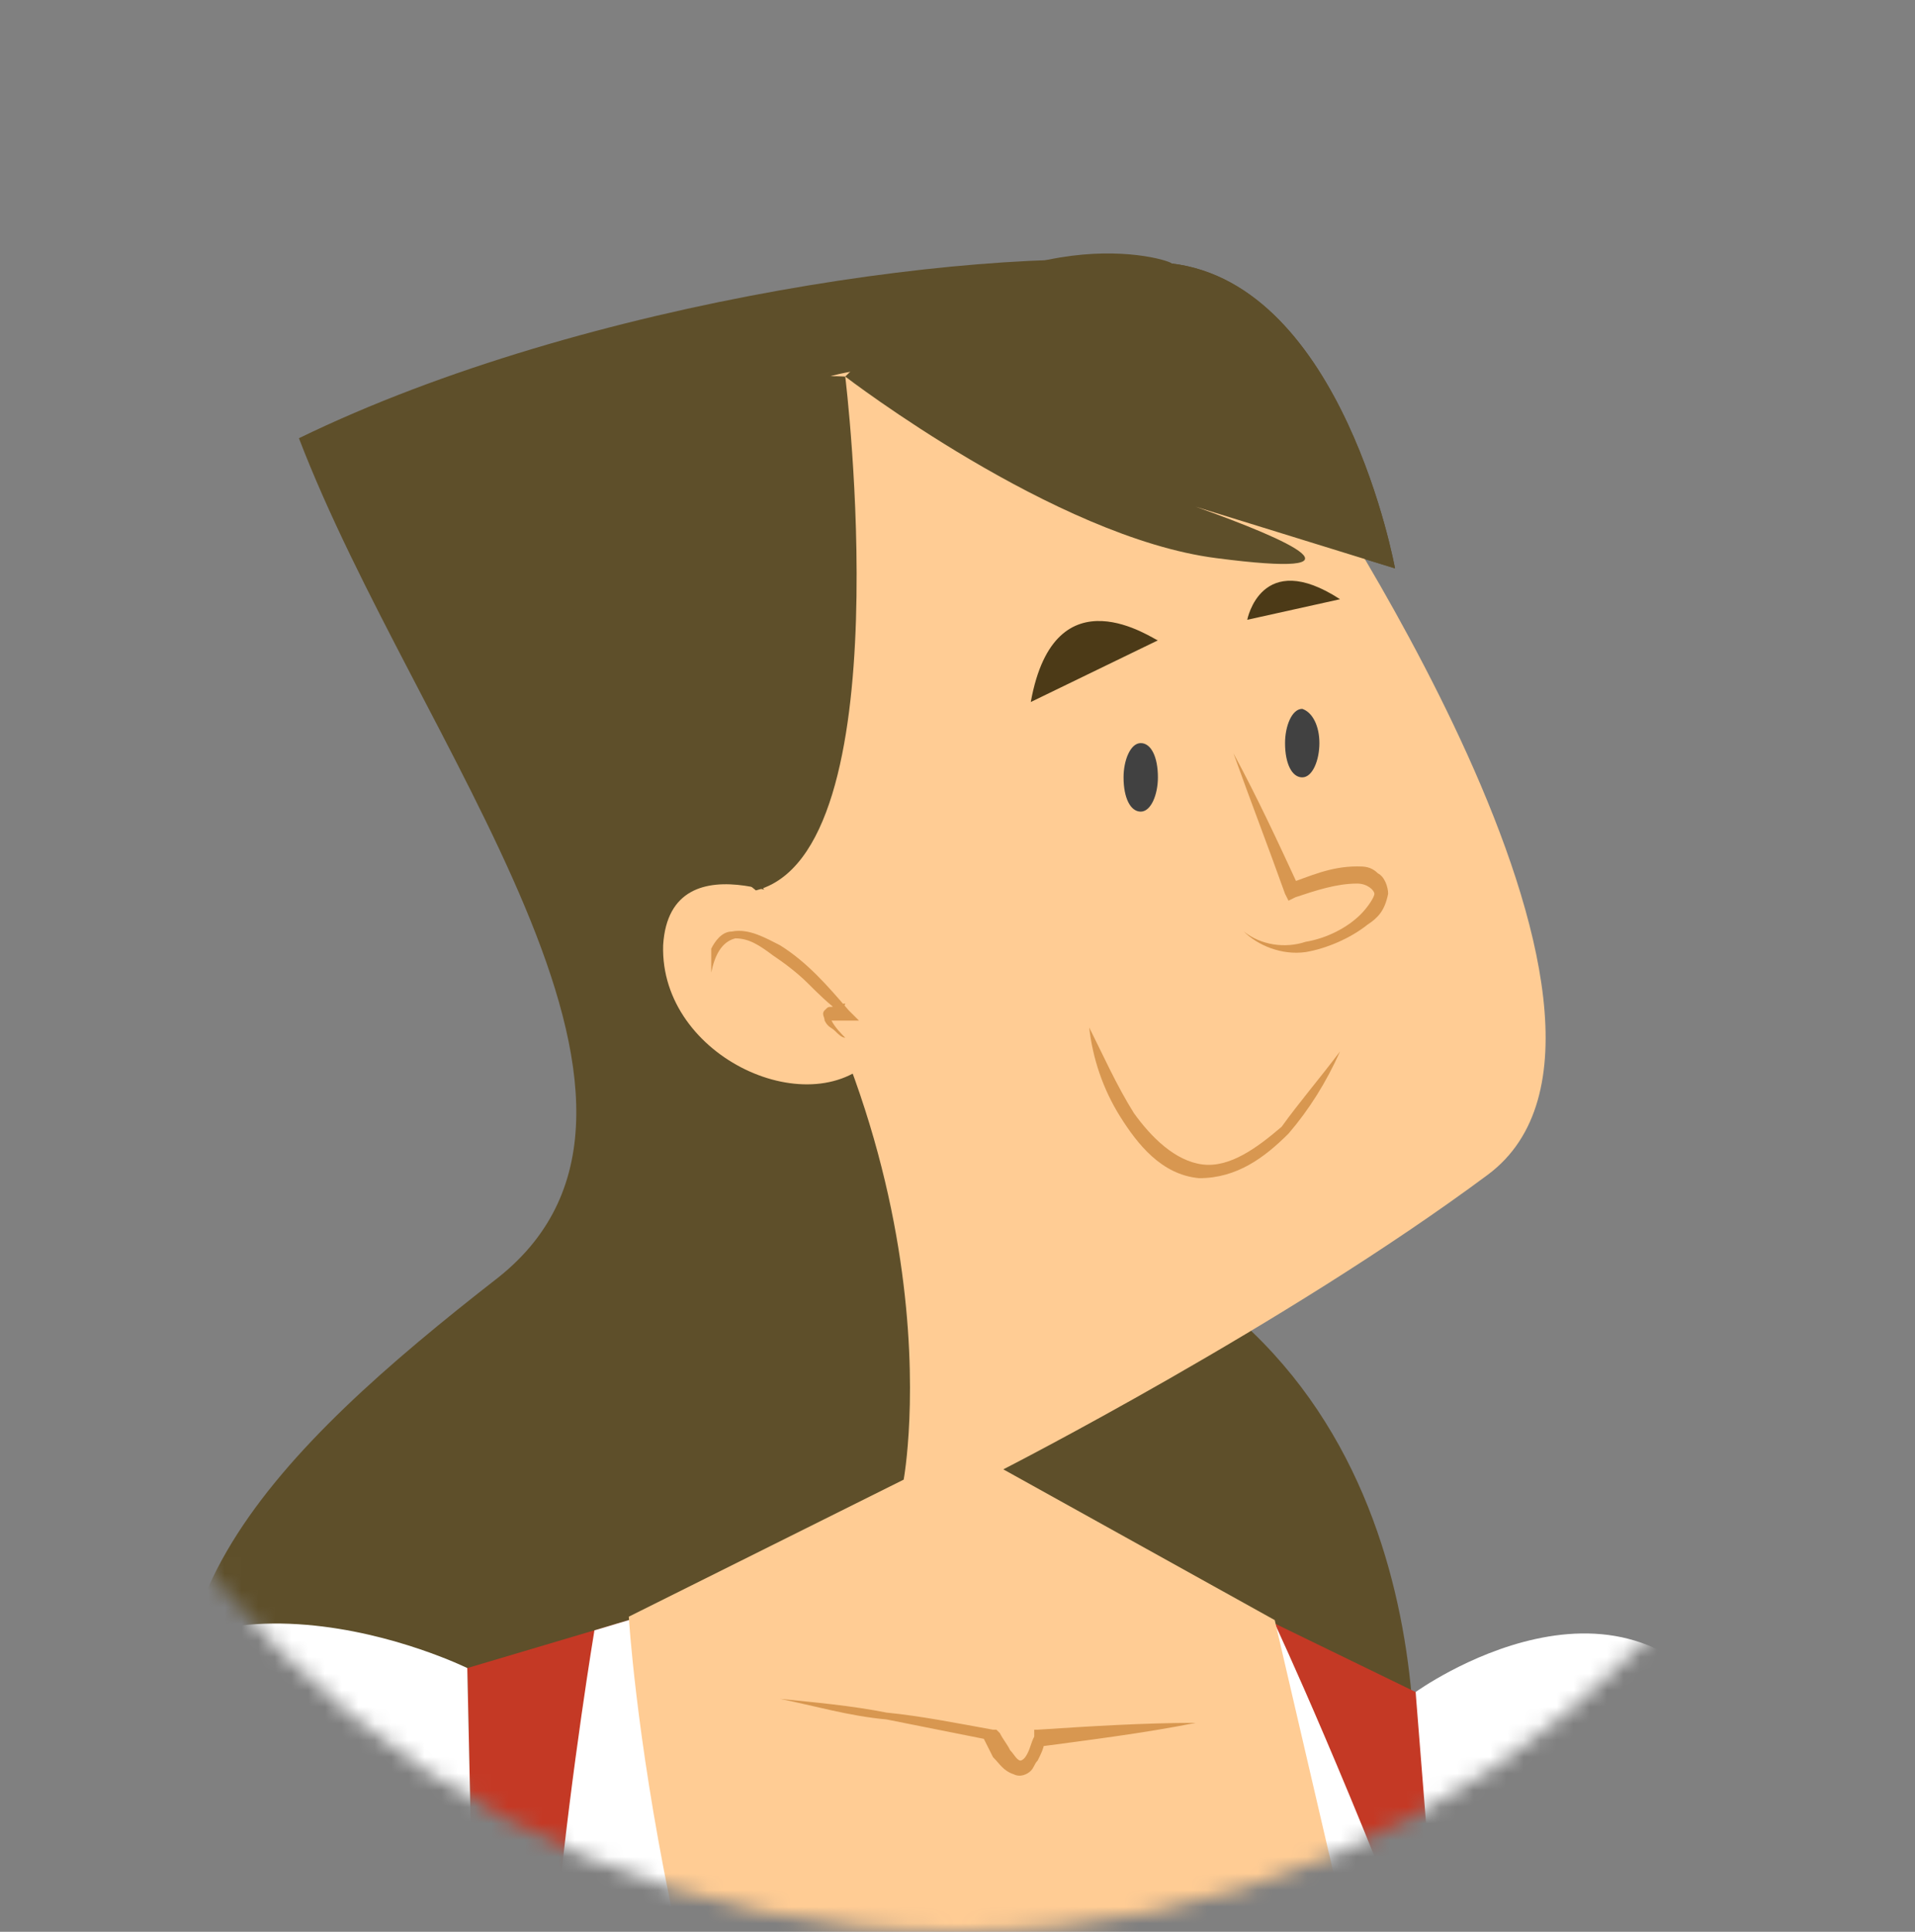 <svg width="115" height="116" viewBox="0 0 115 116" fill="none" xmlns="http://www.w3.org/2000/svg">
<rect x="0" y="0" width="115" height="116" fill="#808080" stroke="none"/>
<mask id="mask0_5673_144934" style="mask-type:luminance" maskUnits="userSpaceOnUse" x="0" y="1" width="115" height="115">
<path d="M57.5 116C89.256 116 115 90.256 115 58.5C115 26.744 89.256 1 57.5 1C25.744 1 0 26.744 0 58.5C0 90.256 25.744 116 57.5 116Z" fill="white"/>
</mask>
<g mask="url(#mask0_5673_144934)">
<g clip-path="url(#clip0_5673_144934)">
<path d="M85.011 141.715V101.603C85.011 101.603 97.804 92.346 104.406 103.865C111.009 115.385 102.962 133.076 102.962 133.076" fill="white"/>
<path d="M50.759 22.611C50.759 22.611 63.346 32.279 73.043 33.514C82.535 34.748 77.583 32.485 71.805 30.428C83.773 34.131 83.773 34.131 83.773 34.131C83.773 34.131 80.678 17.057 70.361 15.823C60.044 14.589 35.284 17.88 17.951 26.314C24.967 44.622 43.125 66.221 29.919 76.712C16.713 86.997 5.984 97.488 13.412 110.859C20.84 124.23 57.156 118.882 57.156 118.882L84.598 111.888C84.598 111.888 88.519 87.82 70.774 76.506" fill="#5E4F2A"/>
<path d="M87.074 127.522L85.011 101.603L76.551 97.488L52.616 102.837L37.76 97.283L28.062 100.163L29.713 179.771" fill="#C43925"/>
<path d="M80.059 147.681C87.9 147.064 92.645 138.013 86.868 122.585C81.09 107.157 76.551 97.488 76.551 97.488L37.76 97.283L35.696 97.9C35.696 97.9 30.332 129.99 33.839 138.013" fill="white"/>
<path d="M77.789 26.931C77.789 26.931 101.518 61.49 89.344 70.541C77.17 79.592 60.251 88.231 60.251 88.231L76.551 97.283L80.471 114.151C80.471 114.151 85.424 124.23 72.218 123.613C58.806 122.996 42.505 124.23 40.236 114.151C38.172 104.071 37.76 97.077 37.76 97.077L54.267 88.849C54.267 88.849 58.187 67.867 40.855 46.267C35.49 28.165 47.458 20.554 55.711 22.406C64.171 24.257 77.789 26.931 77.789 26.931Z" fill="#FFCC94"/>
<path d="M49.314 54.702C49.314 54.702 40.235 49.97 39.823 56.759C39.616 63.547 48.901 67.661 52.616 63.341" fill="#FFCC94"/>
<path d="M50.759 22.611C50.759 22.611 54.267 51.205 45.394 53.467C37.141 46.885 30.538 31.868 35.49 26.931C40.442 21.994 50.759 22.611 50.759 22.611Z" fill="#5E4F2A"/>
<path d="M50.759 22.611C50.759 22.611 63.345 32.279 73.043 33.514C82.535 34.748 77.582 32.485 71.805 30.428C83.773 34.131 83.773 34.131 83.773 34.131C83.773 34.131 80.678 17.057 70.361 15.823C70.361 15.617 60.869 12.532 50.759 22.611Z" fill="#5E4F2A"/>
<path d="M28.887 139.864C28.887 137.395 28.062 100.163 28.062 100.163C28.062 100.163 10.523 91.523 3.301 105.305C-3.92 119.087 3.301 131.636 3.301 131.636" fill="white"/>
<path d="M74.075 45.239C75.52 47.913 76.758 50.587 77.996 53.262L77.377 53.056C78.615 52.644 79.853 52.027 81.503 52.027C81.916 52.027 82.329 52.027 82.741 52.439C83.154 52.644 83.36 53.262 83.36 53.673C83.154 54.702 82.741 55.113 82.122 55.524C81.091 56.347 79.646 56.964 78.408 57.17C76.964 57.376 75.519 56.759 74.694 55.936C75.726 56.759 77.17 56.964 78.408 56.553C79.646 56.347 80.884 55.73 81.71 54.907C82.122 54.496 82.535 53.879 82.535 53.673C82.535 53.467 82.122 53.056 81.503 53.056C80.265 53.056 79.027 53.467 77.789 53.879L77.377 54.084L77.17 53.673C76.139 50.793 75.107 48.119 74.075 45.239Z" fill="#D89750"/>
<path d="M80.472 63.136C79.646 64.987 78.615 66.632 77.377 68.072C75.932 69.512 74.282 70.747 72.012 70.747C69.742 70.541 68.298 68.69 67.266 67.044C66.234 65.398 65.615 63.547 65.409 61.696C66.234 63.341 67.06 65.193 68.092 66.838C69.123 68.278 70.568 69.718 72.218 69.924C73.869 70.129 75.52 68.895 76.964 67.661C77.996 66.221 79.234 64.781 80.472 63.136Z" fill="#D89750"/>
<path d="M42.712 58.404C42.712 57.993 42.712 57.376 42.712 56.964C42.918 56.553 43.331 55.936 43.95 55.936C44.982 55.73 46.013 56.347 46.839 56.759C48.489 57.787 49.727 59.227 50.965 60.667L51.584 61.284H50.759C50.553 61.284 50.346 61.284 50.14 61.284H49.934C50.14 61.696 50.553 62.107 50.759 62.313C50.553 62.313 50.346 62.107 50.14 61.901C49.934 61.696 49.727 61.696 49.521 61.284C49.521 61.078 49.315 60.873 49.521 60.667C49.727 60.461 49.727 60.461 49.934 60.461C50.14 60.461 50.553 60.256 50.759 60.256L50.553 60.873C49.727 60.256 49.108 59.639 48.489 59.021C47.87 58.404 47.045 57.787 46.426 57.376C45.601 56.759 44.982 56.347 44.156 56.347C43.331 56.553 42.918 57.376 42.712 58.404Z" fill="#D89750"/>
<path d="M46.839 102.014C48.902 102.22 51.172 102.425 53.235 102.837C55.299 103.042 57.362 103.454 59.632 103.865H59.838L60.044 104.071C60.251 104.482 60.457 104.688 60.663 105.1C60.87 105.305 61.076 105.717 61.282 105.717C61.282 105.717 61.489 105.717 61.695 105.305C61.901 104.894 61.901 104.688 62.108 104.277V103.865H62.314C65.409 103.66 68.71 103.454 71.806 103.454C68.71 104.071 65.409 104.482 62.314 104.894L62.727 104.482C62.727 104.894 62.52 105.305 62.314 105.717C62.108 105.922 62.108 106.128 61.901 106.334C61.695 106.539 61.282 106.745 60.87 106.539C60.251 106.334 60.044 105.922 59.632 105.511C59.425 105.1 59.219 104.688 59.013 104.277L59.425 104.482C57.362 104.071 55.299 103.66 53.235 103.248C50.966 103.042 48.902 102.425 46.839 102.014Z" fill="#D89750"/>
<path d="M69.535 46.679C69.535 47.708 69.123 48.736 68.504 48.736C67.885 48.736 67.472 47.913 67.472 46.679C67.472 45.651 67.885 44.622 68.504 44.622C69.123 44.622 69.535 45.445 69.535 46.679Z" fill="#414141"/>
<path d="M79.233 44.622C79.233 45.65 78.821 46.679 78.202 46.679C77.583 46.679 77.17 45.856 77.17 44.622C77.17 43.593 77.583 42.565 78.202 42.565C78.821 42.77 79.233 43.593 79.233 44.622Z" fill="#414141"/>
<path d="M69.535 38.451C69.329 38.451 63.345 34.131 61.901 42.154Z" fill="#4C3A17"/>
<path d="M74.9 37.217C74.9 37.217 75.726 32.897 80.472 35.982Z" fill="#4C3A17"/>
</g>
</g>
<defs>
<clipPath id="clip0_5673_144934">
<rect width="106.882" height="164.565" fill="white" transform="translate(0 15.206)"/>
</clipPath>
</defs>
</svg>
